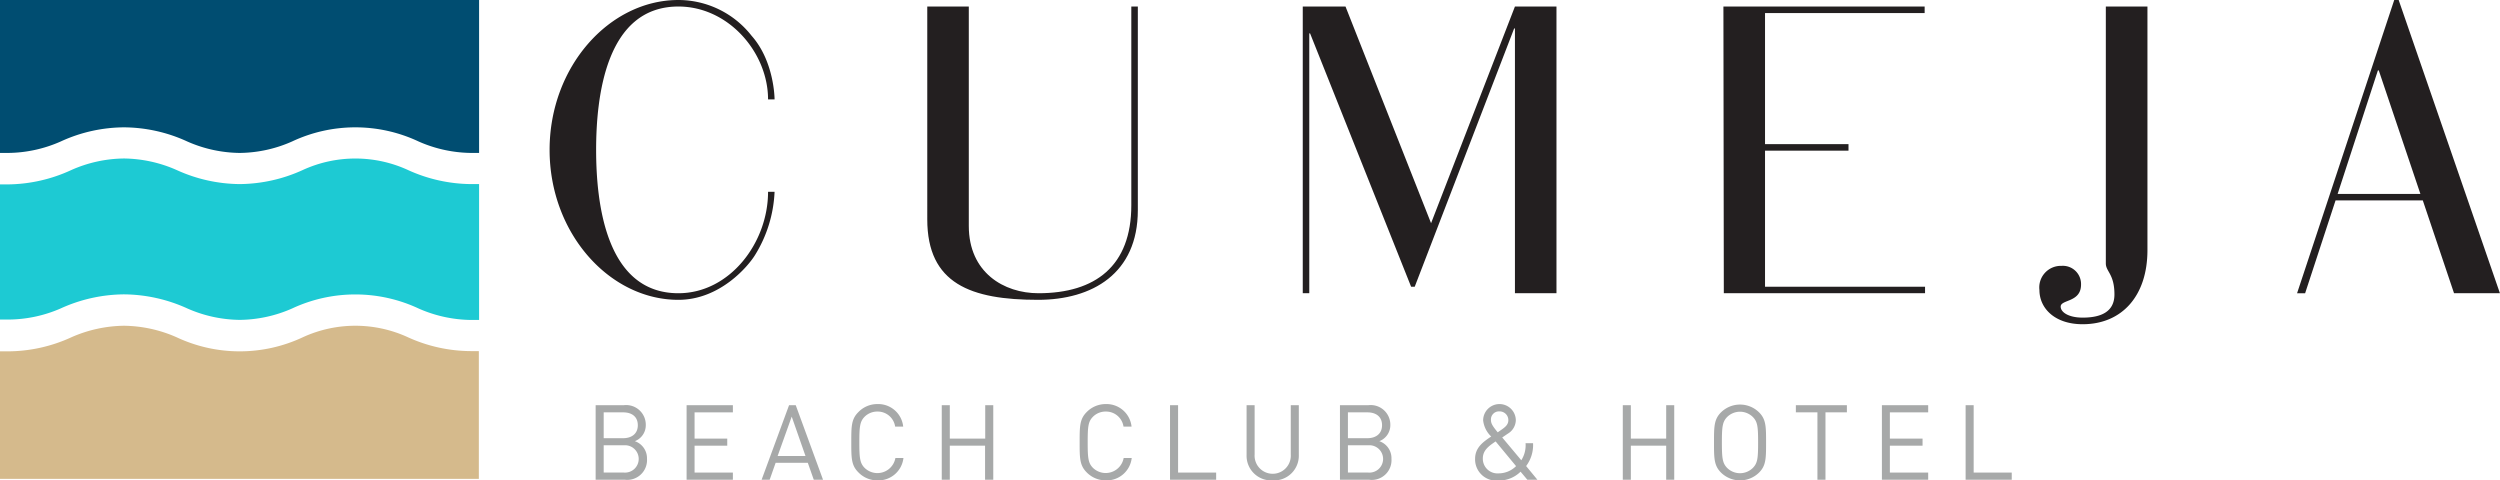 <svg id="Livello_1" data-name="Livello 1" xmlns="http://www.w3.org/2000/svg" viewBox="0 0 310.59 59.68"><defs><style>.cls-1{fill:#1dcad3;}.cls-2{fill:#d5ba8c;}.cls-3{fill:#004d71;}.cls-4{fill:#231f20;}.cls-5{fill:#a7a9a9;}</style></defs><title>logo_bianco</title><path class="cls-1" d="M7.56,38.31h0a19.25,19.25,0,0,1,7.84-1.74,19.32,19.32,0,0,1,7.85,1.74,16.51,16.51,0,0,0,6.53,1.43,16.46,16.46,0,0,0,6.52-1.42h0a18.56,18.56,0,0,1,15.69,0,16.51,16.51,0,0,0,6.53,1.43c.33,0,.65,0,1,0V22.87c-.32,0-.64,0-1,0a19.17,19.17,0,0,1-7.84-1.75,15.67,15.67,0,0,0-13.06,0h0a19.17,19.17,0,0,1-7.84,1.75,19.17,19.17,0,0,1-7.84-1.75,16.59,16.59,0,0,0-6.54-1.43,16.46,16.46,0,0,0-6.53,1.43h0A19.17,19.17,0,0,1,1,22.91c-.35,0-.69,0-1,0V39.7c.34,0,.68,0,1,0A16.46,16.46,0,0,0,7.56,38.31Z"/><path class="cls-2" d="M50.68,41.9a15.62,15.62,0,0,0-13.06,0h0a18.44,18.44,0,0,1-15.68,0,16.59,16.59,0,0,0-6.54-1.43A16.65,16.65,0,0,0,8.87,41.9h0A19,19,0,0,1,1,43.65c-.35,0-.69,0-1,0V59.49H59.49V43.62c-.32,0-.64,0-1,0A19,19,0,0,1,50.68,41.9Z"/><path class="cls-3" d="M7.56,17.57h0a19,19,0,0,1,7.84-1.75,19.06,19.06,0,0,1,7.85,1.75A16.51,16.51,0,0,0,29.78,19a16.38,16.38,0,0,0,6.52-1.43h0a18.46,18.46,0,0,1,15.69,0A16.51,16.51,0,0,0,58.52,19c.33,0,.65,0,1,0V0H0V19c.34,0,.68,0,1,0A16.46,16.46,0,0,0,7.56,17.57Z"/><path class="cls-4" d="M96.23,12.35h-.81C95.42,6.53,90.51.81,84.28.81c-9,0-10.22,11.18-10.22,17.81s1.22,17.81,10.22,17.81c6.38,0,11.14-6.27,11.14-12.6h.81a16.19,16.19,0,0,1-2.43,7.86C93,33,89.5,37.25,84.28,37.25c-8.55,0-16-8.26-16-18.63S75.73,0,84.28,0a11.58,11.58,0,0,1,9.1,4.45C96.23,7.66,96.23,12.35,96.23,12.35Z"/><path class="cls-4" d="M120.36.81V28.08c0,5.77,4.35,8.35,8.65,8.35,7.09,0,11.54-3.39,11.54-10.93V.81h.81v25.3c0,7.89-5.67,11.14-12.4,11.14-8.35,0-13.76-2-13.76-10V.81Z"/><path class="cls-4" d="M161.85.81h5.31l10.63,26.92L188.21.81h5.16V36.43h-5.16V3.54h-.1L175.76,35.62h-.45L162.76,4.15h-.1V36.43h-.81Z"/><path class="cls-4" d="M214.11.81h25v.81H219.28V17.91h10.37v.81H219.28v16.9h19.88v.81h-25Z"/><path class="cls-4" d="M261.62.81h5.17V31.07c0,5.72-3.19,9.21-8.05,9.21-3.49,0-5.37-2-5.37-4.25a2.68,2.68,0,0,1,2.74-3,2.26,2.26,0,0,1,2.43,2.33c0,2.23-2.53,1.83-2.53,2.73,0,.71,1,1.37,2.73,1.37,2.18,0,3.95-.66,3.95-2.88,0-2.54-1.07-2.84-1.07-3.85Z"/><path class="cls-4" d="M301,24.9H290.16l-3.78,11.53h-1L297.45,0H298l12.58,36.43h-5.7ZM295.53,8.75h-.11l-5,15.34h10.28Z"/><path class="cls-5" d="M77.62,59.6H74V50.34H77.5a2.44,2.44,0,0,1,2.73,2.47,2.12,2.12,0,0,1-1.36,2A2.24,2.24,0,0,1,80.38,57,2.46,2.46,0,0,1,77.62,59.6Zm-.19-8.37H75v3.21h2.42c1,0,1.82-.51,1.82-1.61S78.45,51.23,77.43,51.23Zm.1,4.09H75v3.39h2.52a1.7,1.7,0,1,0,0-3.39Z"/><path class="cls-5" d="M85.3,59.6V50.34h5.75v.89H86.29v3.26h4.06v.88H86.29v3.34h4.76v.89Z"/><path class="cls-5" d="M101.1,59.6l-.74-2.1h-4l-.74,2.1h-1l3.41-9.26h.83l3.39,9.26Zm-2.74-7.84-1.75,4.89h3.46Z"/><path class="cls-5" d="M109,59.68a3.26,3.26,0,0,1-2.36-1c-.88-.87-.88-1.78-.88-3.74s0-2.87.88-3.74a3.26,3.26,0,0,1,2.36-1A3.12,3.12,0,0,1,112.21,53h-1a2.19,2.19,0,0,0-2.2-1.87,2.23,2.23,0,0,0-1.6.65c-.58.6-.65,1.23-.65,3.17s.07,2.57.65,3.17a2.27,2.27,0,0,0,3.83-1.22h1A3.13,3.13,0,0,1,109,59.68Z"/><path class="cls-5" d="M122.38,59.6V55.37H118V59.6h-1V50.34h1v4.15h4.4V50.34h1V59.6Z"/><path class="cls-5" d="M137.37,59.68a3.3,3.3,0,0,1-2.37-1c-.87-.87-.87-1.78-.87-3.74s0-2.87.87-3.74a3.3,3.3,0,0,1,2.37-1A3.13,3.13,0,0,1,140.58,53h-1a2.19,2.19,0,0,0-2.2-1.87,2.21,2.21,0,0,0-1.6.65c-.59.6-.65,1.23-.65,3.17s.06,2.57.65,3.17a2.27,2.27,0,0,0,3.82-1.22h1A3.13,3.13,0,0,1,137.37,59.68Z"/><path class="cls-5" d="M145.36,59.6V50.34h1v8.37h4.73v.89Z"/><path class="cls-5" d="M158.09,59.68a3.06,3.06,0,0,1-3.22-3.14v-6.2h1v6.12a2.25,2.25,0,1,0,4.49,0V50.34h1v6.2A3.07,3.07,0,0,1,158.09,59.68Z"/><path class="cls-5" d="M170.08,59.6h-3.61V50.34H170a2.44,2.44,0,0,1,2.73,2.47,2.13,2.13,0,0,1-1.37,2,2.23,2.23,0,0,1,1.51,2.2A2.45,2.45,0,0,1,170.08,59.6Zm-.2-8.37h-2.42v3.21h2.42c1,0,1.82-.51,1.82-1.61S170.91,51.23,169.88,51.23Zm.11,4.09h-2.53v3.39H170a1.7,1.7,0,1,0,0-3.39Z"/><path class="cls-5" d="M189.75,59.6l-.84-1a3.83,3.83,0,0,1-2.73,1.1A2.64,2.64,0,0,1,183.26,57c0-1.4,1-2.1,2-2.77a3.26,3.26,0,0,1-1-2,2,2,0,0,1,4.06,0,2,2,0,0,1-1,1.65l-.69.47L189,57.18a3.47,3.47,0,0,0,.53-2.12h.93a4.34,4.34,0,0,1-.86,2.84L191,59.6Zm-3.94-4.76c-.8.55-1.59,1.07-1.59,2.12a1.82,1.82,0,0,0,1.95,1.85,3.08,3.08,0,0,0,2.18-.9Zm.49-3.73a1,1,0,0,0-1.07,1.08c0,.43.23.78.84,1.52l.49-.34c.43-.3.83-.62.83-1.16A1.08,1.08,0,0,0,186.3,51.11Z"/><path class="cls-5" d="M207,59.6V55.37h-4.39V59.6h-1V50.34h1v4.15H207V50.34h1V59.6Z"/><path class="cls-5" d="M218.54,58.71a3.37,3.37,0,0,1-4.73,0c-.87-.87-.87-1.78-.87-3.74s0-2.87.87-3.74a3.37,3.37,0,0,1,4.73,0c.87.87.87,1.78.87,3.74S219.41,57.84,218.54,58.71Zm-.77-6.9a2.27,2.27,0,0,0-3.2,0c-.58.6-.65,1.22-.65,3.16s.07,2.56.65,3.16a2.27,2.27,0,0,0,3.2,0c.59-.6.65-1.22.65-3.16S218.36,52.41,217.77,51.81Z"/><path class="cls-5" d="M226.79,51.23V59.6h-1V51.23h-2.68v-.89h6.34v.89Z"/><path class="cls-5" d="M233.8,59.6V50.34h5.75v.89h-4.76v3.26h4.06v.88h-4.06v3.34h4.76v.89Z"/><path class="cls-5" d="M244.2,59.6V50.34h1v8.37h4.73v.89Z"/></svg>